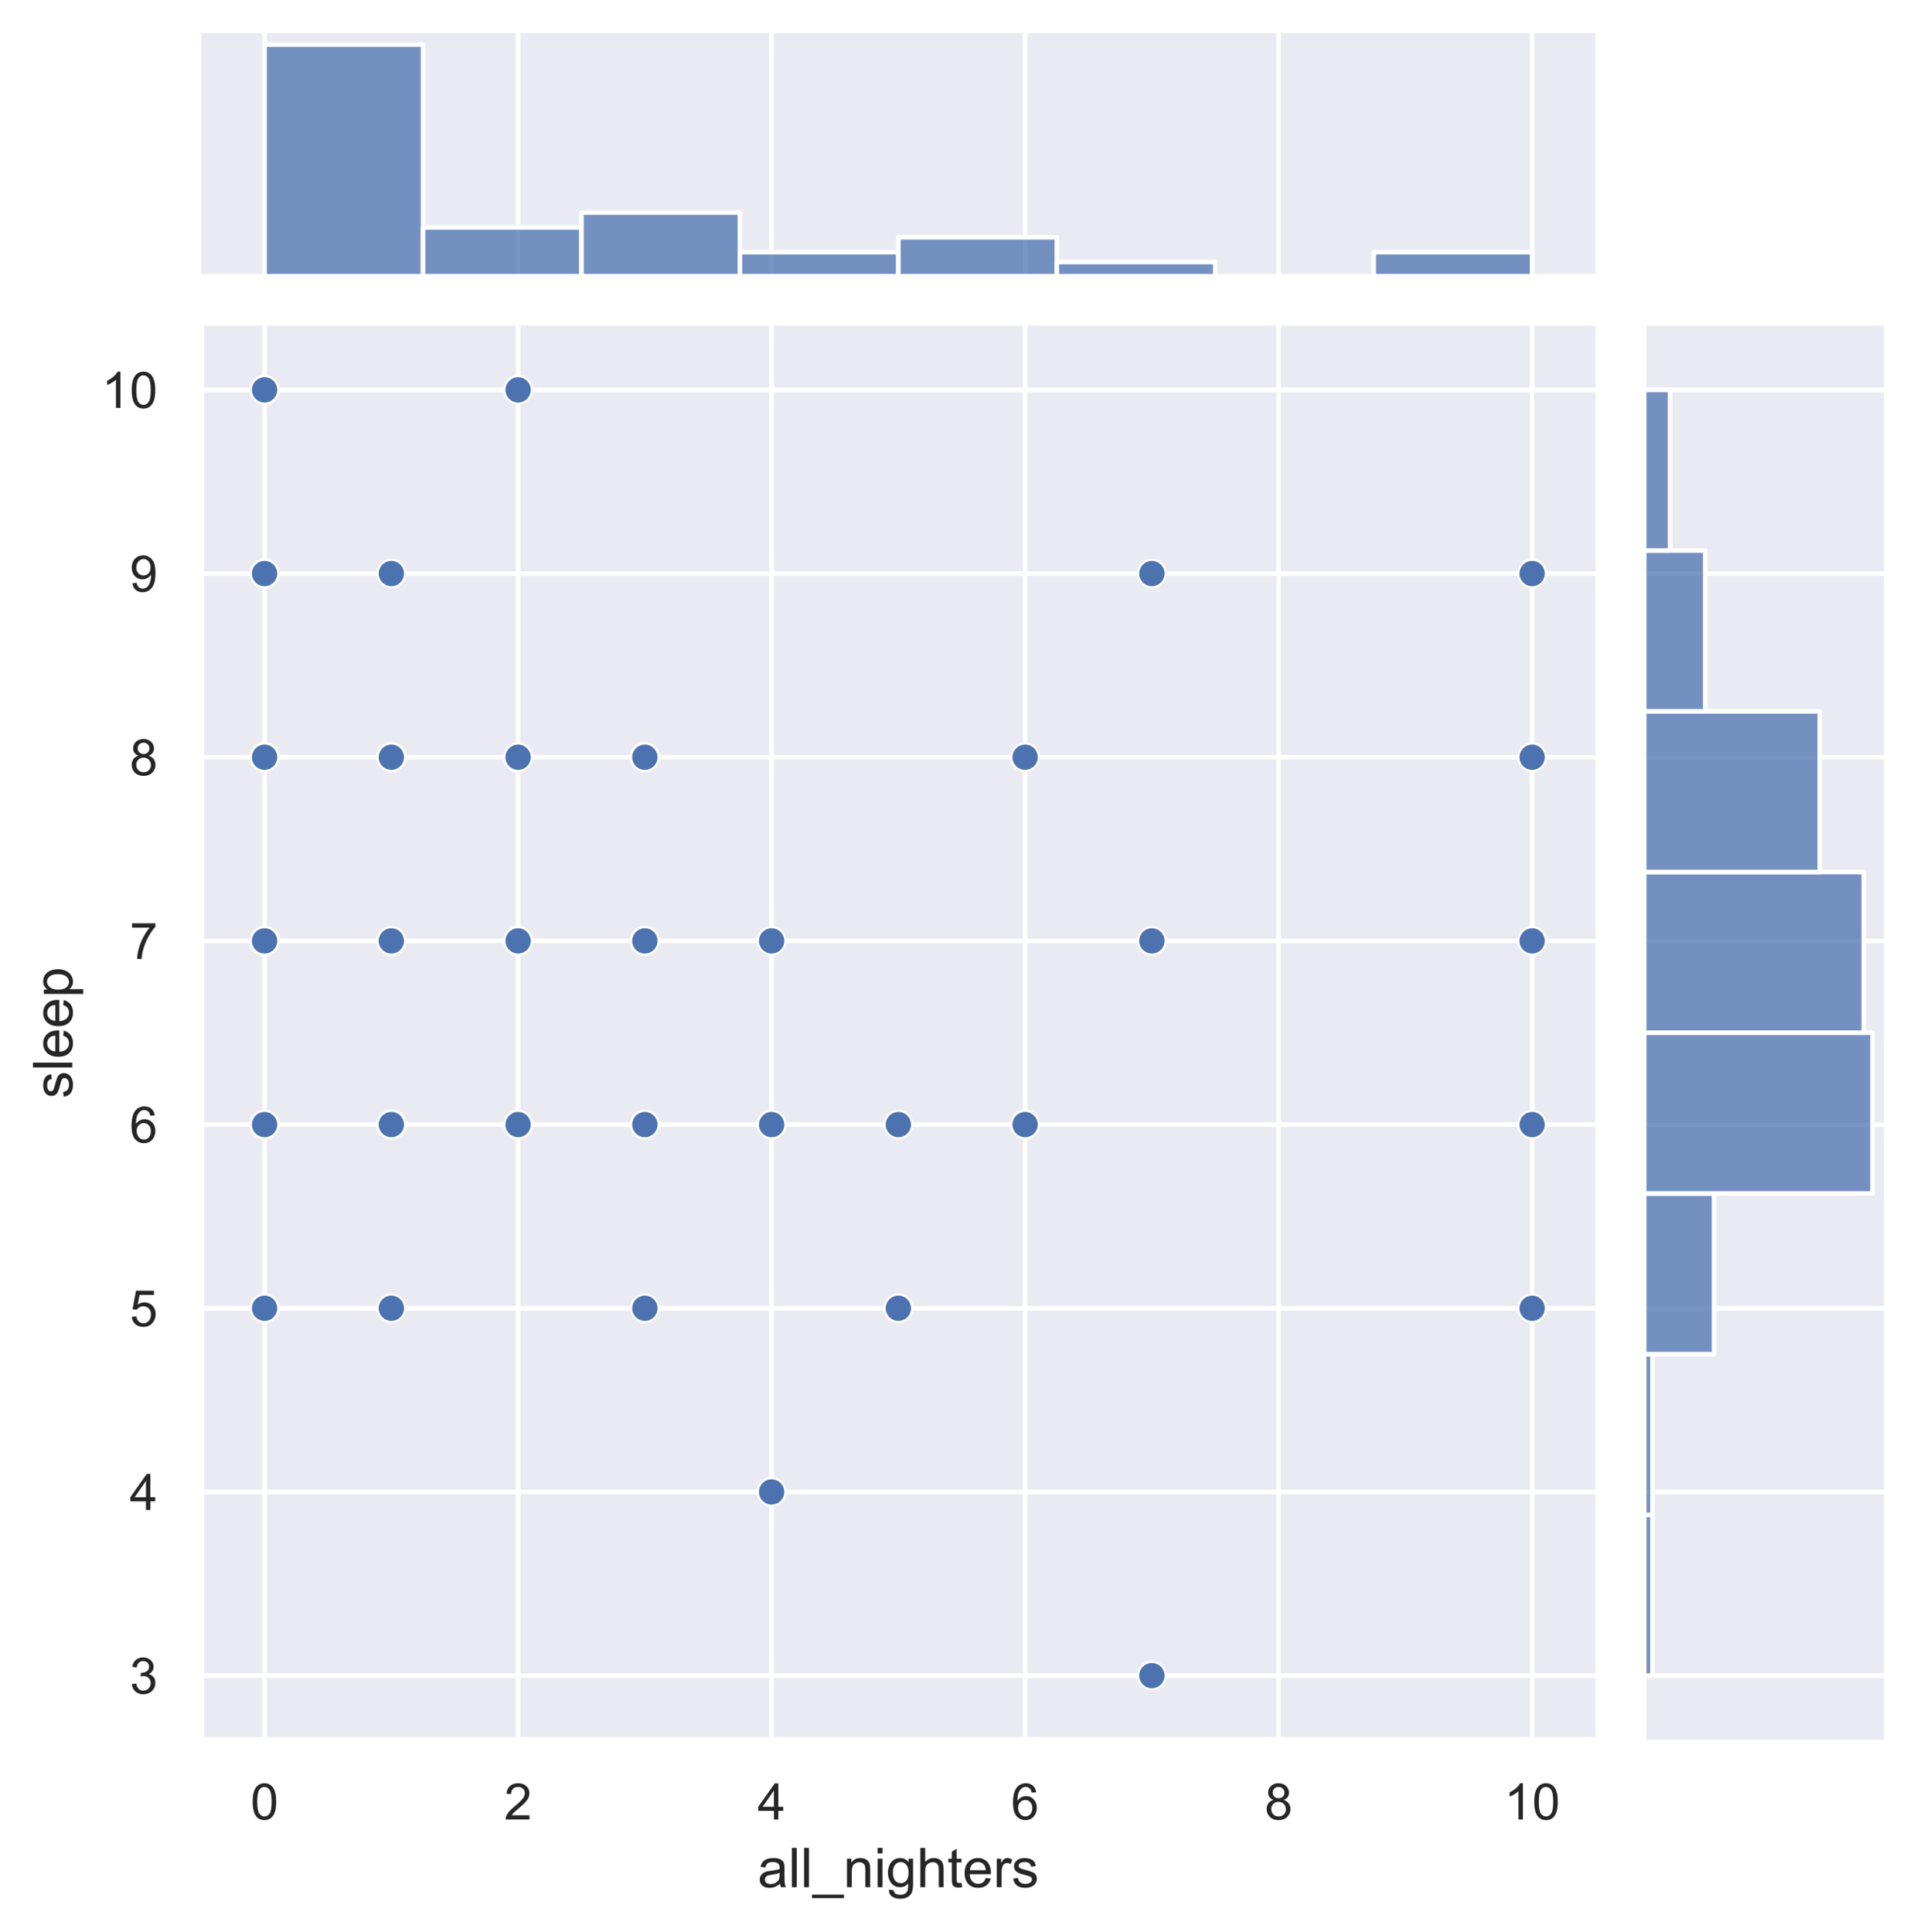 <?xml version="1.0" encoding="utf-8" standalone="no"?>
<!DOCTYPE svg PUBLIC "-//W3C//DTD SVG 1.1//EN"
  "http://www.w3.org/Graphics/SVG/1.1/DTD/svg11.dtd">
<!-- Created with matplotlib (https://matplotlib.org/) -->
<svg height="421.608pt" version="1.1" viewBox="0 0 418.313 421.608" width="418.313pt" xmlns="http://www.w3.org/2000/svg" xmlns:xlink="http://www.w3.org/1999/xlink">
 <defs>
  <style type="text/css">*{stroke-linecap:butt;stroke-linejoin:round;}</style>
 </defs>
 <g id="figure_1">
  <g id="patch_1">
   <path d="M 0 421.608 
L 418.313 421.608 
L 418.313 0 
L 0 0 
z
" style="fill:#ffffff;"/>
  </g>
  <g id="axes_1">
   <g id="patch_2">
    <path d="M 43.908 379.733 
L 348.164 379.733 
L 348.164 71.063 
L 43.908 71.063 
z
" style="fill:#eaeaf2;"/>
   </g>
   <g id="matplotlib.axis_1">
    <g id="xtick_1">
     <g id="line2d_1">
      <path clip-path="url(#pcf59b29d0c)" d="M 57.738 379.733 
L 57.738 71.063 
" style="fill:none;stroke:#ffffff;stroke-linecap:round;"/>
     </g>
     <g id="text_1">
      <!-- 0 -->
      <g style="fill:#262626;" transform="translate(54.68 397.107)scale(0.11 -0.11)">
       <defs>
        <path d="M 4.156 35.297 
Q 4.156 48 6.766 55.734 
Q 9.375 63.484 14.516 67.672 
Q 19.672 71.875 27.484 71.875 
Q 33.25 71.875 37.594 69.547 
Q 41.938 67.234 44.766 62.859 
Q 47.609 58.5 49.219 52.219 
Q 50.828 45.953 50.828 35.297 
Q 50.828 22.703 48.234 14.969 
Q 45.656 7.234 40.5 3 
Q 35.359 -1.219 27.484 -1.219 
Q 17.141 -1.219 11.234 6.203 
Q 4.156 15.141 4.156 35.297 
z
M 13.188 35.297 
Q 13.188 17.672 17.312 11.828 
Q 21.438 6 27.484 6 
Q 33.547 6 37.672 11.859 
Q 41.797 17.719 41.797 35.297 
Q 41.797 52.984 37.672 58.781 
Q 33.547 64.594 27.391 64.594 
Q 21.344 64.594 17.719 59.469 
Q 13.188 52.938 13.188 35.297 
z
" id="ArialMT-48"/>
       </defs>
       <use xlink:href="#ArialMT-48"/>
      </g>
     </g>
    </g>
    <g id="xtick_2">
     <g id="line2d_2">
      <path clip-path="url(#pcf59b29d0c)" d="M 113.057 379.733 
L 113.057 71.063 
" style="fill:none;stroke:#ffffff;stroke-linecap:round;"/>
     </g>
     <g id="text_2">
      <!-- 2 -->
      <g style="fill:#262626;" transform="translate(109.999 397.107)scale(0.11 -0.11)">
       <defs>
        <path d="M 50.344 8.453 
L 50.344 0 
L 3.031 0 
Q 2.938 3.172 4.047 6.109 
Q 5.859 10.938 9.828 15.625 
Q 13.812 20.312 21.344 26.469 
Q 33.016 36.031 37.109 41.625 
Q 41.219 47.219 41.219 52.203 
Q 41.219 57.422 37.469 61 
Q 33.734 64.594 27.734 64.594 
Q 21.391 64.594 17.578 60.781 
Q 13.766 56.984 13.719 50.25 
L 4.688 51.172 
Q 5.609 61.281 11.656 66.578 
Q 17.719 71.875 27.938 71.875 
Q 38.234 71.875 44.234 66.156 
Q 50.25 60.453 50.25 52 
Q 50.25 47.703 48.484 43.547 
Q 46.734 39.406 42.656 34.812 
Q 38.578 30.219 29.109 22.219 
Q 21.188 15.578 18.938 13.203 
Q 16.703 10.844 15.234 8.453 
z
" id="ArialMT-50"/>
       </defs>
       <use xlink:href="#ArialMT-50"/>
      </g>
     </g>
    </g>
    <g id="xtick_3">
     <g id="line2d_3">
      <path clip-path="url(#pcf59b29d0c)" d="M 168.377 379.733 
L 168.377 71.063 
" style="fill:none;stroke:#ffffff;stroke-linecap:round;"/>
     </g>
     <g id="text_3">
      <!-- 4 -->
      <g style="fill:#262626;" transform="translate(165.318 397.107)scale(0.11 -0.11)">
       <defs>
        <path d="M 32.328 0 
L 32.328 17.141 
L 1.266 17.141 
L 1.266 25.203 
L 33.938 71.578 
L 41.109 71.578 
L 41.109 25.203 
L 50.781 25.203 
L 50.781 17.141 
L 41.109 17.141 
L 41.109 0 
z
M 32.328 25.203 
L 32.328 57.469 
L 9.906 25.203 
z
" id="ArialMT-52"/>
       </defs>
       <use xlink:href="#ArialMT-52"/>
      </g>
     </g>
    </g>
    <g id="xtick_4">
     <g id="line2d_4">
      <path clip-path="url(#pcf59b29d0c)" d="M 223.696 379.733 
L 223.696 71.063 
" style="fill:none;stroke:#ffffff;stroke-linecap:round;"/>
     </g>
     <g id="text_4">
      <!-- 6 -->
      <g style="fill:#262626;" transform="translate(220.637 397.107)scale(0.11 -0.11)">
       <defs>
        <path d="M 49.75 54.047 
L 41.016 53.375 
Q 39.844 58.547 37.703 60.891 
Q 34.125 64.656 28.906 64.656 
Q 24.703 64.656 21.531 62.312 
Q 17.391 59.281 14.984 53.469 
Q 12.594 47.656 12.5 36.922 
Q 15.672 41.75 20.266 44.094 
Q 24.859 46.438 29.891 46.438 
Q 38.672 46.438 44.844 39.969 
Q 51.031 33.5 51.031 23.25 
Q 51.031 16.5 48.125 10.719 
Q 45.219 4.938 40.141 1.859 
Q 35.062 -1.219 28.609 -1.219 
Q 17.625 -1.219 10.688 6.859 
Q 3.766 14.938 3.766 33.5 
Q 3.766 54.25 11.422 63.672 
Q 18.109 71.875 29.438 71.875 
Q 37.891 71.875 43.281 67.141 
Q 48.688 62.406 49.75 54.047 
z
M 13.875 23.188 
Q 13.875 18.656 15.797 14.5 
Q 17.719 10.359 21.188 8.172 
Q 24.656 6 28.469 6 
Q 34.031 6 38.031 10.484 
Q 42.047 14.984 42.047 22.703 
Q 42.047 30.125 38.078 34.391 
Q 34.125 38.672 28.125 38.672 
Q 22.172 38.672 18.016 34.391 
Q 13.875 30.125 13.875 23.188 
z
" id="ArialMT-54"/>
       </defs>
       <use xlink:href="#ArialMT-54"/>
      </g>
     </g>
    </g>
    <g id="xtick_5">
     <g id="line2d_5">
      <path clip-path="url(#pcf59b29d0c)" d="M 279.015 379.733 
L 279.015 71.063 
" style="fill:none;stroke:#ffffff;stroke-linecap:round;"/>
     </g>
     <g id="text_5">
      <!-- 8 -->
      <g style="fill:#262626;" transform="translate(275.957 397.107)scale(0.11 -0.11)">
       <defs>
        <path d="M 17.672 38.812 
Q 12.203 40.828 9.562 44.531 
Q 6.938 48.25 6.938 53.422 
Q 6.938 61.234 12.547 66.547 
Q 18.172 71.875 27.484 71.875 
Q 36.859 71.875 42.578 66.422 
Q 48.297 60.984 48.297 53.172 
Q 48.297 48.188 45.672 44.5 
Q 43.062 40.828 37.75 38.812 
Q 44.344 36.672 47.781 31.875 
Q 51.219 27.094 51.219 20.453 
Q 51.219 11.281 44.719 5.031 
Q 38.234 -1.219 27.641 -1.219 
Q 17.047 -1.219 10.547 5.047 
Q 4.047 11.328 4.047 20.703 
Q 4.047 27.688 7.594 32.391 
Q 11.141 37.109 17.672 38.812 
z
M 15.922 53.719 
Q 15.922 48.641 19.188 45.406 
Q 22.469 42.188 27.688 42.188 
Q 32.766 42.188 36.016 45.375 
Q 39.266 48.578 39.266 53.219 
Q 39.266 58.062 35.906 61.359 
Q 32.562 64.656 27.594 64.656 
Q 22.562 64.656 19.234 61.422 
Q 15.922 58.203 15.922 53.719 
z
M 13.094 20.656 
Q 13.094 16.891 14.875 13.375 
Q 16.656 9.859 20.172 7.922 
Q 23.688 6 27.734 6 
Q 34.031 6 38.125 10.047 
Q 42.234 14.109 42.234 20.359 
Q 42.234 26.703 38.016 30.859 
Q 33.797 35.016 27.438 35.016 
Q 21.234 35.016 17.156 30.906 
Q 13.094 26.812 13.094 20.656 
z
" id="ArialMT-56"/>
       </defs>
       <use xlink:href="#ArialMT-56"/>
      </g>
     </g>
    </g>
    <g id="xtick_6">
     <g id="line2d_6">
      <path clip-path="url(#pcf59b29d0c)" d="M 334.334 379.733 
L 334.334 71.063 
" style="fill:none;stroke:#ffffff;stroke-linecap:round;"/>
     </g>
     <g id="text_6">
      <!-- 10 -->
      <g style="fill:#262626;" transform="translate(328.217 397.107)scale(0.11 -0.11)">
       <defs>
        <path d="M 37.25 0 
L 28.469 0 
L 28.469 56 
Q 25.297 52.984 20.141 49.953 
Q 14.984 46.922 10.891 45.406 
L 10.891 53.906 
Q 18.266 57.375 23.781 62.297 
Q 29.297 67.234 31.594 71.875 
L 37.25 71.875 
z
" id="ArialMT-49"/>
       </defs>
       <use xlink:href="#ArialMT-49"/>
       <use x="55.615" xlink:href="#ArialMT-48"/>
      </g>
     </g>
    </g>
    <g id="text_7">
     <!-- all_nighters -->
     <g style="fill:#262626;" transform="translate(165.353 411.882)scale(0.12 -0.12)">
      <defs>
       <path d="M 40.438 6.391 
Q 35.547 2.25 31.031 0.531 
Q 26.516 -1.172 21.344 -1.172 
Q 12.797 -1.172 8.203 3 
Q 3.609 7.172 3.609 13.672 
Q 3.609 17.484 5.344 20.625 
Q 7.078 23.781 9.891 25.688 
Q 12.703 27.594 16.219 28.562 
Q 18.797 29.25 24.031 29.891 
Q 34.672 31.156 39.703 32.906 
Q 39.75 34.719 39.75 35.203 
Q 39.75 40.578 37.25 42.781 
Q 33.891 45.75 27.25 45.75 
Q 21.047 45.75 18.094 43.578 
Q 15.141 41.406 13.719 35.891 
L 5.125 37.062 
Q 6.297 42.578 8.984 45.969 
Q 11.672 49.359 16.75 51.188 
Q 21.828 53.031 28.516 53.031 
Q 35.156 53.031 39.297 51.469 
Q 43.453 49.906 45.406 47.531 
Q 47.359 45.172 48.141 41.547 
Q 48.578 39.312 48.578 33.453 
L 48.578 21.734 
Q 48.578 9.469 49.141 6.219 
Q 49.703 2.984 51.375 0 
L 42.188 0 
Q 40.828 2.734 40.438 6.391 
z
M 39.703 26.031 
Q 34.906 24.078 25.344 22.703 
Q 19.922 21.922 17.672 20.938 
Q 15.438 19.969 14.203 18.094 
Q 12.984 16.219 12.984 13.922 
Q 12.984 10.406 15.641 8.062 
Q 18.312 5.719 23.438 5.719 
Q 28.516 5.719 32.469 7.938 
Q 36.422 10.156 38.281 14.016 
Q 39.703 17 39.703 22.797 
z
" id="ArialMT-97"/>
       <path d="M 6.391 0 
L 6.391 71.578 
L 15.188 71.578 
L 15.188 0 
z
" id="ArialMT-108"/>
       <path d="M -1.516 -19.875 
L -1.516 -13.531 
L 56.734 -13.531 
L 56.734 -19.875 
z
" id="ArialMT-95"/>
       <path d="M 6.594 0 
L 6.594 51.859 
L 14.5 51.859 
L 14.5 44.484 
Q 20.219 53.031 31 53.031 
Q 35.688 53.031 39.625 51.344 
Q 43.562 49.656 45.516 46.922 
Q 47.469 44.188 48.25 40.438 
Q 48.734 37.984 48.734 31.891 
L 48.734 0 
L 39.938 0 
L 39.938 31.547 
Q 39.938 36.922 38.906 39.578 
Q 37.891 42.234 35.281 43.812 
Q 32.672 45.406 29.156 45.406 
Q 23.531 45.406 19.453 41.844 
Q 15.375 38.281 15.375 28.328 
L 15.375 0 
z
" id="ArialMT-110"/>
       <path d="M 6.641 61.469 
L 6.641 71.578 
L 15.438 71.578 
L 15.438 61.469 
z
M 6.641 0 
L 6.641 51.859 
L 15.438 51.859 
L 15.438 0 
z
" id="ArialMT-105"/>
       <path d="M 4.984 -4.297 
L 13.531 -5.562 
Q 14.062 -9.516 16.5 -11.328 
Q 19.781 -13.766 25.438 -13.766 
Q 31.547 -13.766 34.859 -11.328 
Q 38.188 -8.891 39.359 -4.5 
Q 40.047 -1.812 39.984 6.781 
Q 34.234 0 25.641 0 
Q 14.938 0 9.078 7.719 
Q 3.219 15.438 3.219 26.219 
Q 3.219 33.641 5.906 39.906 
Q 8.594 46.188 13.688 49.609 
Q 18.797 53.031 25.688 53.031 
Q 34.859 53.031 40.828 45.609 
L 40.828 51.859 
L 48.922 51.859 
L 48.922 7.031 
Q 48.922 -5.078 46.453 -10.125 
Q 44 -15.188 38.641 -18.109 
Q 33.297 -21.047 25.484 -21.047 
Q 16.219 -21.047 10.5 -16.875 
Q 4.781 -12.703 4.984 -4.297 
z
M 12.25 26.859 
Q 12.25 16.656 16.297 11.969 
Q 20.359 7.281 26.469 7.281 
Q 32.516 7.281 36.609 11.938 
Q 40.719 16.609 40.719 26.562 
Q 40.719 36.078 36.5 40.906 
Q 32.281 45.75 26.312 45.75 
Q 20.453 45.75 16.344 40.984 
Q 12.25 36.234 12.25 26.859 
z
" id="ArialMT-103"/>
       <path d="M 6.594 0 
L 6.594 71.578 
L 15.375 71.578 
L 15.375 45.906 
Q 21.531 53.031 30.906 53.031 
Q 36.672 53.031 40.922 50.75 
Q 45.172 48.484 47 44.484 
Q 48.828 40.484 48.828 32.859 
L 48.828 0 
L 40.047 0 
L 40.047 32.859 
Q 40.047 39.453 37.188 42.453 
Q 34.328 45.453 29.109 45.453 
Q 25.203 45.453 21.75 43.422 
Q 18.312 41.406 16.844 37.938 
Q 15.375 34.469 15.375 28.375 
L 15.375 0 
z
" id="ArialMT-104"/>
       <path d="M 25.781 7.859 
L 27.047 0.094 
Q 23.344 -0.688 20.406 -0.688 
Q 15.625 -0.688 12.984 0.828 
Q 10.359 2.344 9.281 4.812 
Q 8.203 7.281 8.203 15.188 
L 8.203 45.016 
L 1.766 45.016 
L 1.766 51.859 
L 8.203 51.859 
L 8.203 64.703 
L 16.938 69.969 
L 16.938 51.859 
L 25.781 51.859 
L 25.781 45.016 
L 16.938 45.016 
L 16.938 14.703 
Q 16.938 10.938 17.406 9.859 
Q 17.875 8.797 18.922 8.156 
Q 19.969 7.516 21.922 7.516 
Q 23.391 7.516 25.781 7.859 
z
" id="ArialMT-116"/>
       <path d="M 42.094 16.703 
L 51.172 15.578 
Q 49.031 7.625 43.219 3.219 
Q 37.406 -1.172 28.375 -1.172 
Q 17 -1.172 10.328 5.828 
Q 3.656 12.844 3.656 25.484 
Q 3.656 38.578 10.391 45.797 
Q 17.141 53.031 27.875 53.031 
Q 38.281 53.031 44.875 45.953 
Q 51.469 38.875 51.469 26.031 
Q 51.469 25.25 51.422 23.688 
L 12.75 23.688 
Q 13.234 15.141 17.578 10.594 
Q 21.922 6.062 28.422 6.062 
Q 33.25 6.062 36.672 8.594 
Q 40.094 11.141 42.094 16.703 
z
M 13.234 30.906 
L 42.188 30.906 
Q 41.609 37.453 38.875 40.719 
Q 34.672 45.797 27.984 45.797 
Q 21.922 45.797 17.797 41.75 
Q 13.672 37.703 13.234 30.906 
z
" id="ArialMT-101"/>
       <path d="M 6.5 0 
L 6.5 51.859 
L 14.406 51.859 
L 14.406 44 
Q 17.438 49.516 20 51.266 
Q 22.562 53.031 25.641 53.031 
Q 30.078 53.031 34.672 50.203 
L 31.641 42.047 
Q 28.422 43.953 25.203 43.953 
Q 22.312 43.953 20.016 42.219 
Q 17.719 40.484 16.75 37.406 
Q 15.281 32.719 15.281 27.156 
L 15.281 0 
z
" id="ArialMT-114"/>
       <path d="M 3.078 15.484 
L 11.766 16.844 
Q 12.5 11.625 15.844 8.844 
Q 19.188 6.062 25.203 6.062 
Q 31.25 6.062 34.172 8.516 
Q 37.109 10.984 37.109 14.312 
Q 37.109 17.281 34.516 19 
Q 32.719 20.172 25.531 21.969 
Q 15.875 24.422 12.141 26.203 
Q 8.406 27.984 6.469 31.125 
Q 4.547 34.281 4.547 38.094 
Q 4.547 41.547 6.125 44.5 
Q 7.719 47.469 10.453 49.422 
Q 12.5 50.922 16.031 51.969 
Q 19.578 53.031 23.641 53.031 
Q 29.734 53.031 34.344 51.266 
Q 38.969 49.516 41.156 46.5 
Q 43.359 43.5 44.188 38.484 
L 35.594 37.312 
Q 35.016 41.312 32.203 43.547 
Q 29.391 45.797 24.266 45.797 
Q 18.219 45.797 15.625 43.797 
Q 13.031 41.797 13.031 39.109 
Q 13.031 37.406 14.109 36.031 
Q 15.188 34.625 17.484 33.688 
Q 18.797 33.203 25.25 31.453 
Q 34.578 28.953 38.25 27.359 
Q 41.938 25.781 44.031 22.75 
Q 46.141 19.734 46.141 15.234 
Q 46.141 10.844 43.578 6.953 
Q 41.016 3.078 36.172 0.953 
Q 31.344 -1.172 25.25 -1.172 
Q 15.141 -1.172 9.844 3.031 
Q 4.547 7.234 3.078 15.484 
z
" id="ArialMT-115"/>
      </defs>
      <use xlink:href="#ArialMT-97"/>
      <use x="55.615" xlink:href="#ArialMT-108"/>
      <use x="77.832" xlink:href="#ArialMT-108"/>
      <use x="100.049" xlink:href="#ArialMT-95"/>
      <use x="155.664" xlink:href="#ArialMT-110"/>
      <use x="211.279" xlink:href="#ArialMT-105"/>
      <use x="233.496" xlink:href="#ArialMT-103"/>
      <use x="289.111" xlink:href="#ArialMT-104"/>
      <use x="344.727" xlink:href="#ArialMT-116"/>
      <use x="372.51" xlink:href="#ArialMT-101"/>
      <use x="428.125" xlink:href="#ArialMT-114"/>
      <use x="461.426" xlink:href="#ArialMT-115"/>
     </g>
    </g>
   </g>
   <g id="matplotlib.axis_2">
    <g id="ytick_1">
     <g id="line2d_7">
      <path clip-path="url(#pcf59b29d0c)" d="M 43.908 365.703 
L 348.164 365.703 
" style="fill:none;stroke:#ffffff;stroke-linecap:round;"/>
     </g>
     <g id="text_8">
      <!-- 3 -->
      <g style="fill:#262626;" transform="translate(28.291 369.639)scale(0.11 -0.11)">
       <defs>
        <path d="M 4.203 18.891 
L 12.984 20.062 
Q 14.5 12.594 18.141 9.297 
Q 21.781 6 27 6 
Q 33.203 6 37.469 10.297 
Q 41.75 14.594 41.75 20.953 
Q 41.75 27 37.797 30.922 
Q 33.844 34.859 27.734 34.859 
Q 25.25 34.859 21.531 33.891 
L 22.516 41.609 
Q 23.391 41.5 23.922 41.5 
Q 29.547 41.5 34.031 44.422 
Q 38.531 47.359 38.531 53.469 
Q 38.531 58.297 35.25 61.469 
Q 31.984 64.656 26.812 64.656 
Q 21.688 64.656 18.266 61.422 
Q 14.844 58.203 13.875 51.766 
L 5.078 53.328 
Q 6.688 62.156 12.391 67.016 
Q 18.109 71.875 26.609 71.875 
Q 32.469 71.875 37.391 69.359 
Q 42.328 66.844 44.938 62.5 
Q 47.562 58.156 47.562 53.266 
Q 47.562 48.641 45.062 44.828 
Q 42.578 41.016 37.703 38.766 
Q 44.047 37.312 47.562 32.688 
Q 51.078 28.078 51.078 21.141 
Q 51.078 11.766 44.234 5.25 
Q 37.406 -1.266 26.953 -1.266 
Q 17.531 -1.266 11.297 4.344 
Q 5.078 9.969 4.203 18.891 
z
" id="ArialMT-51"/>
       </defs>
       <use xlink:href="#ArialMT-51"/>
      </g>
     </g>
    </g>
    <g id="ytick_2">
     <g id="line2d_8">
      <path clip-path="url(#pcf59b29d0c)" d="M 43.908 325.616 
L 348.164 325.616 
" style="fill:none;stroke:#ffffff;stroke-linecap:round;"/>
     </g>
     <g id="text_9">
      <!-- 4 -->
      <g style="fill:#262626;" transform="translate(28.291 329.552)scale(0.11 -0.11)">
       <use xlink:href="#ArialMT-52"/>
      </g>
     </g>
    </g>
    <g id="ytick_3">
     <g id="line2d_9">
      <path clip-path="url(#pcf59b29d0c)" d="M 43.908 285.529 
L 348.164 285.529 
" style="fill:none;stroke:#ffffff;stroke-linecap:round;"/>
     </g>
     <g id="text_10">
      <!-- 5 -->
      <g style="fill:#262626;" transform="translate(28.291 289.465)scale(0.11 -0.11)">
       <defs>
        <path d="M 4.156 18.75 
L 13.375 19.531 
Q 14.406 12.797 18.141 9.391 
Q 21.875 6 27.156 6 
Q 33.5 6 37.891 10.781 
Q 42.281 15.578 42.281 23.484 
Q 42.281 31 38.062 35.344 
Q 33.844 39.703 27 39.703 
Q 22.75 39.703 19.328 37.766 
Q 15.922 35.844 13.969 32.766 
L 5.719 33.844 
L 12.641 70.609 
L 48.25 70.609 
L 48.25 62.203 
L 19.672 62.203 
L 15.828 42.969 
Q 22.266 47.469 29.344 47.469 
Q 38.719 47.469 45.156 40.969 
Q 51.609 34.469 51.609 24.266 
Q 51.609 14.547 45.953 7.469 
Q 39.062 -1.219 27.156 -1.219 
Q 17.391 -1.219 11.203 4.25 
Q 5.031 9.719 4.156 18.75 
z
" id="ArialMT-53"/>
       </defs>
       <use xlink:href="#ArialMT-53"/>
      </g>
     </g>
    </g>
    <g id="ytick_4">
     <g id="line2d_10">
      <path clip-path="url(#pcf59b29d0c)" d="M 43.908 245.441 
L 348.164 245.441 
" style="fill:none;stroke:#ffffff;stroke-linecap:round;"/>
     </g>
     <g id="text_11">
      <!-- 6 -->
      <g style="fill:#262626;" transform="translate(28.291 249.378)scale(0.11 -0.11)">
       <use xlink:href="#ArialMT-54"/>
      </g>
     </g>
    </g>
    <g id="ytick_5">
     <g id="line2d_11">
      <path clip-path="url(#pcf59b29d0c)" d="M 43.908 205.354 
L 348.164 205.354 
" style="fill:none;stroke:#ffffff;stroke-linecap:round;"/>
     </g>
     <g id="text_12">
      <!-- 7 -->
      <g style="fill:#262626;" transform="translate(28.291 209.291)scale(0.11 -0.11)">
       <defs>
        <path d="M 4.734 62.203 
L 4.734 70.656 
L 51.078 70.656 
L 51.078 63.812 
Q 44.234 56.547 37.516 44.484 
Q 30.812 32.422 27.156 19.672 
Q 24.516 10.688 23.781 0 
L 14.75 0 
Q 14.891 8.453 18.062 20.406 
Q 21.234 32.375 27.172 43.484 
Q 33.109 54.594 39.797 62.203 
z
" id="ArialMT-55"/>
       </defs>
       <use xlink:href="#ArialMT-55"/>
      </g>
     </g>
    </g>
    <g id="ytick_6">
     <g id="line2d_12">
      <path clip-path="url(#pcf59b29d0c)" d="M 43.908 165.267 
L 348.164 165.267 
" style="fill:none;stroke:#ffffff;stroke-linecap:round;"/>
     </g>
     <g id="text_13">
      <!-- 8 -->
      <g style="fill:#262626;" transform="translate(28.291 169.204)scale(0.11 -0.11)">
       <use xlink:href="#ArialMT-56"/>
      </g>
     </g>
    </g>
    <g id="ytick_7">
     <g id="line2d_13">
      <path clip-path="url(#pcf59b29d0c)" d="M 43.908 125.18 
L 348.164 125.18 
" style="fill:none;stroke:#ffffff;stroke-linecap:round;"/>
     </g>
     <g id="text_14">
      <!-- 9 -->
      <g style="fill:#262626;" transform="translate(28.291 129.117)scale(0.11 -0.11)">
       <defs>
        <path d="M 5.469 16.547 
L 13.922 17.328 
Q 14.984 11.375 18.016 8.688 
Q 21.047 6 25.781 6 
Q 29.828 6 32.875 7.859 
Q 35.938 9.719 37.891 12.812 
Q 39.844 15.922 41.156 21.188 
Q 42.484 26.469 42.484 31.938 
Q 42.484 32.516 42.438 33.688 
Q 39.797 29.5 35.234 26.875 
Q 30.672 24.266 25.344 24.266 
Q 16.453 24.266 10.297 30.703 
Q 4.156 37.156 4.156 47.703 
Q 4.156 58.594 10.578 65.234 
Q 17 71.875 26.656 71.875 
Q 33.641 71.875 39.422 68.109 
Q 45.219 64.359 48.219 57.391 
Q 51.219 50.438 51.219 37.25 
Q 51.219 23.531 48.234 15.406 
Q 45.266 7.281 39.375 3.031 
Q 33.5 -1.219 25.594 -1.219 
Q 17.188 -1.219 11.859 3.438 
Q 6.547 8.109 5.469 16.547 
z
M 41.453 48.141 
Q 41.453 55.719 37.422 60.156 
Q 33.406 64.594 27.734 64.594 
Q 21.875 64.594 17.531 59.812 
Q 13.188 55.031 13.188 47.406 
Q 13.188 40.578 17.312 36.297 
Q 21.438 32.031 27.484 32.031 
Q 33.594 32.031 37.516 36.297 
Q 41.453 40.578 41.453 48.141 
z
" id="ArialMT-57"/>
       </defs>
       <use xlink:href="#ArialMT-57"/>
      </g>
     </g>
    </g>
    <g id="ytick_8">
     <g id="line2d_14">
      <path clip-path="url(#pcf59b29d0c)" d="M 43.908 85.093 
L 348.164 85.093 
" style="fill:none;stroke:#ffffff;stroke-linecap:round;"/>
     </g>
     <g id="text_15">
      <!-- 10 -->
      <g style="fill:#262626;" transform="translate(22.174 89.03)scale(0.11 -0.11)">
       <use xlink:href="#ArialMT-49"/>
       <use x="55.615" xlink:href="#ArialMT-48"/>
      </g>
     </g>
    </g>
    <g id="text_16">
     <!-- sleep -->
     <g style="fill:#262626;" transform="translate(15.789 239.741)rotate(-90)scale(0.12 -0.12)">
      <defs>
       <path d="M 6.594 -19.875 
L 6.594 51.859 
L 14.594 51.859 
L 14.594 45.125 
Q 17.438 49.078 21 51.047 
Q 24.562 53.031 29.641 53.031 
Q 36.281 53.031 41.359 49.609 
Q 46.438 46.188 49.016 39.953 
Q 51.609 33.734 51.609 26.312 
Q 51.609 18.359 48.75 11.984 
Q 45.906 5.609 40.453 2.219 
Q 35.016 -1.172 29 -1.172 
Q 24.609 -1.172 21.109 0.688 
Q 17.625 2.547 15.375 5.375 
L 15.375 -19.875 
z
M 14.547 25.641 
Q 14.547 15.625 18.594 10.844 
Q 22.656 6.062 28.422 6.062 
Q 34.281 6.062 38.453 11.016 
Q 42.625 15.969 42.625 26.375 
Q 42.625 36.281 38.547 41.203 
Q 34.469 46.141 28.812 46.141 
Q 23.188 46.141 18.859 40.891 
Q 14.547 35.641 14.547 25.641 
z
" id="ArialMT-112"/>
      </defs>
      <use xlink:href="#ArialMT-115"/>
      <use x="50" xlink:href="#ArialMT-108"/>
      <use x="72.217" xlink:href="#ArialMT-101"/>
      <use x="127.832" xlink:href="#ArialMT-101"/>
      <use x="183.447" xlink:href="#ArialMT-112"/>
     </g>
    </g>
   </g>
   <g id="PathCollection_1">
    <defs>
     <path d="M 0 3 
C 0.796 3 1.559 2.684 2.121 2.121 
C 2.684 1.559 3 0.796 3 0 
C 3 -0.796 2.684 -1.559 2.121 -2.121 
C 1.559 -2.684 0.796 -3 0 -3 
C -0.796 -3 -1.559 -2.684 -2.121 -2.121 
C -2.684 -1.559 -3 -0.796 -3 0 
C -3 0.796 -2.684 1.559 -2.121 2.121 
C -1.559 2.684 -0.796 3 0 3 
z
" id="m5ecb812037" style="stroke:#ffffff;stroke-width:0.48;"/>
    </defs>
    <g clip-path="url(#pcf59b29d0c)">
     <use style="fill:#4c72b0;stroke:#ffffff;stroke-width:0.48;" x="113.057" xlink:href="#m5ecb812037" y="205.354"/>
     <use style="fill:#4c72b0;stroke:#ffffff;stroke-width:0.48;" x="140.717" xlink:href="#m5ecb812037" y="165.267"/>
     <use style="fill:#4c72b0;stroke:#ffffff;stroke-width:0.48;" x="113.057" xlink:href="#m5ecb812037" y="165.267"/>
     <use style="fill:#4c72b0;stroke:#ffffff;stroke-width:0.48;" x="57.738" xlink:href="#m5ecb812037" y="245.441"/>
     <use style="fill:#4c72b0;stroke:#ffffff;stroke-width:0.48;" x="57.738" xlink:href="#m5ecb812037" y="205.354"/>
     <use style="fill:#4c72b0;stroke:#ffffff;stroke-width:0.48;" x="140.717" xlink:href="#m5ecb812037" y="245.441"/>
     <use style="fill:#4c72b0;stroke:#ffffff;stroke-width:0.48;" x="85.398" xlink:href="#m5ecb812037" y="125.18"/>
     <use style="fill:#4c72b0;stroke:#ffffff;stroke-width:0.48;" x="57.738" xlink:href="#m5ecb812037" y="165.267"/>
     <use style="fill:#4c72b0;stroke:#ffffff;stroke-width:0.48;" x="57.738" xlink:href="#m5ecb812037" y="245.441"/>
     <use style="fill:#4c72b0;stroke:#ffffff;stroke-width:0.48;" x="140.717" xlink:href="#m5ecb812037" y="245.441"/>
     <use style="fill:#4c72b0;stroke:#ffffff;stroke-width:0.48;" x="168.377" xlink:href="#m5ecb812037" y="245.441"/>
     <use style="fill:#4c72b0;stroke:#ffffff;stroke-width:0.48;" x="334.334" xlink:href="#m5ecb812037" y="205.354"/>
     <use style="fill:#4c72b0;stroke:#ffffff;stroke-width:0.48;" x="334.334" xlink:href="#m5ecb812037" y="245.441"/>
     <use style="fill:#4c72b0;stroke:#ffffff;stroke-width:0.48;" x="57.738" xlink:href="#m5ecb812037" y="285.529"/>
     <use style="fill:#4c72b0;stroke:#ffffff;stroke-width:0.48;" x="196.036" xlink:href="#m5ecb812037" y="285.529"/>
     <use style="fill:#4c72b0;stroke:#ffffff;stroke-width:0.48;" x="140.717" xlink:href="#m5ecb812037" y="165.267"/>
     <use style="fill:#4c72b0;stroke:#ffffff;stroke-width:0.48;" x="196.036" xlink:href="#m5ecb812037" y="285.529"/>
     <use style="fill:#4c72b0;stroke:#ffffff;stroke-width:0.48;" x="85.398" xlink:href="#m5ecb812037" y="245.441"/>
     <use style="fill:#4c72b0;stroke:#ffffff;stroke-width:0.48;" x="251.355" xlink:href="#m5ecb812037" y="205.354"/>
     <use style="fill:#4c72b0;stroke:#ffffff;stroke-width:0.48;" x="140.717" xlink:href="#m5ecb812037" y="205.354"/>
     <use style="fill:#4c72b0;stroke:#ffffff;stroke-width:0.48;" x="334.334" xlink:href="#m5ecb812037" y="165.267"/>
     <use style="fill:#4c72b0;stroke:#ffffff;stroke-width:0.48;" x="85.398" xlink:href="#m5ecb812037" y="205.354"/>
     <use style="fill:#4c72b0;stroke:#ffffff;stroke-width:0.48;" x="168.377" xlink:href="#m5ecb812037" y="245.441"/>
     <use style="fill:#4c72b0;stroke:#ffffff;stroke-width:0.48;" x="85.398" xlink:href="#m5ecb812037" y="245.441"/>
     <use style="fill:#4c72b0;stroke:#ffffff;stroke-width:0.48;" x="196.036" xlink:href="#m5ecb812037" y="285.529"/>
     <use style="fill:#4c72b0;stroke:#ffffff;stroke-width:0.48;" x="85.398" xlink:href="#m5ecb812037" y="165.267"/>
     <use style="fill:#4c72b0;stroke:#ffffff;stroke-width:0.48;" x="85.398" xlink:href="#m5ecb812037" y="285.529"/>
     <use style="fill:#4c72b0;stroke:#ffffff;stroke-width:0.48;" x="85.398" xlink:href="#m5ecb812037" y="245.441"/>
     <use style="fill:#4c72b0;stroke:#ffffff;stroke-width:0.48;" x="334.334" xlink:href="#m5ecb812037" y="285.529"/>
     <use style="fill:#4c72b0;stroke:#ffffff;stroke-width:0.48;" x="223.696" xlink:href="#m5ecb812037" y="165.267"/>
     <use style="fill:#4c72b0;stroke:#ffffff;stroke-width:0.48;" x="57.738" xlink:href="#m5ecb812037" y="165.267"/>
     <use style="fill:#4c72b0;stroke:#ffffff;stroke-width:0.48;" x="57.738" xlink:href="#m5ecb812037" y="125.18"/>
     <use style="fill:#4c72b0;stroke:#ffffff;stroke-width:0.48;" x="57.738" xlink:href="#m5ecb812037" y="205.354"/>
     <use style="fill:#4c72b0;stroke:#ffffff;stroke-width:0.48;" x="57.738" xlink:href="#m5ecb812037" y="285.529"/>
     <use style="fill:#4c72b0;stroke:#ffffff;stroke-width:0.48;" x="57.738" xlink:href="#m5ecb812037" y="165.267"/>
     <use style="fill:#4c72b0;stroke:#ffffff;stroke-width:0.48;" x="57.738" xlink:href="#m5ecb812037" y="205.354"/>
     <use style="fill:#4c72b0;stroke:#ffffff;stroke-width:0.48;" x="57.738" xlink:href="#m5ecb812037" y="205.354"/>
     <use style="fill:#4c72b0;stroke:#ffffff;stroke-width:0.48;" x="334.334" xlink:href="#m5ecb812037" y="125.18"/>
     <use style="fill:#4c72b0;stroke:#ffffff;stroke-width:0.48;" x="251.355" xlink:href="#m5ecb812037" y="365.703"/>
     <use style="fill:#4c72b0;stroke:#ffffff;stroke-width:0.48;" x="57.738" xlink:href="#m5ecb812037" y="205.354"/>
     <use style="fill:#4c72b0;stroke:#ffffff;stroke-width:0.48;" x="113.057" xlink:href="#m5ecb812037" y="205.354"/>
     <use style="fill:#4c72b0;stroke:#ffffff;stroke-width:0.48;" x="140.717" xlink:href="#m5ecb812037" y="245.441"/>
     <use style="fill:#4c72b0;stroke:#ffffff;stroke-width:0.48;" x="57.738" xlink:href="#m5ecb812037" y="205.354"/>
     <use style="fill:#4c72b0;stroke:#ffffff;stroke-width:0.48;" x="85.398" xlink:href="#m5ecb812037" y="245.441"/>
     <use style="fill:#4c72b0;stroke:#ffffff;stroke-width:0.48;" x="57.738" xlink:href="#m5ecb812037" y="205.354"/>
     <use style="fill:#4c72b0;stroke:#ffffff;stroke-width:0.48;" x="85.398" xlink:href="#m5ecb812037" y="165.267"/>
     <use style="fill:#4c72b0;stroke:#ffffff;stroke-width:0.48;" x="140.717" xlink:href="#m5ecb812037" y="205.354"/>
     <use style="fill:#4c72b0;stroke:#ffffff;stroke-width:0.48;" x="57.738" xlink:href="#m5ecb812037" y="165.267"/>
     <use style="fill:#4c72b0;stroke:#ffffff;stroke-width:0.48;" x="168.377" xlink:href="#m5ecb812037" y="325.616"/>
     <use style="fill:#4c72b0;stroke:#ffffff;stroke-width:0.48;" x="57.738" xlink:href="#m5ecb812037" y="165.267"/>
     <use style="fill:#4c72b0;stroke:#ffffff;stroke-width:0.48;" x="140.717" xlink:href="#m5ecb812037" y="205.354"/>
     <use style="fill:#4c72b0;stroke:#ffffff;stroke-width:0.48;" x="57.738" xlink:href="#m5ecb812037" y="165.267"/>
     <use style="fill:#4c72b0;stroke:#ffffff;stroke-width:0.48;" x="140.717" xlink:href="#m5ecb812037" y="285.529"/>
     <use style="fill:#4c72b0;stroke:#ffffff;stroke-width:0.48;" x="57.738" xlink:href="#m5ecb812037" y="205.354"/>
     <use style="fill:#4c72b0;stroke:#ffffff;stroke-width:0.48;" x="113.057" xlink:href="#m5ecb812037" y="245.441"/>
     <use style="fill:#4c72b0;stroke:#ffffff;stroke-width:0.48;" x="57.738" xlink:href="#m5ecb812037" y="245.441"/>
     <use style="fill:#4c72b0;stroke:#ffffff;stroke-width:0.48;" x="57.738" xlink:href="#m5ecb812037" y="205.354"/>
     <use style="fill:#4c72b0;stroke:#ffffff;stroke-width:0.48;" x="113.057" xlink:href="#m5ecb812037" y="245.441"/>
     <use style="fill:#4c72b0;stroke:#ffffff;stroke-width:0.48;" x="57.738" xlink:href="#m5ecb812037" y="85.093"/>
     <use style="fill:#4c72b0;stroke:#ffffff;stroke-width:0.48;" x="140.717" xlink:href="#m5ecb812037" y="205.354"/>
     <use style="fill:#4c72b0;stroke:#ffffff;stroke-width:0.48;" x="113.057" xlink:href="#m5ecb812037" y="85.093"/>
     <use style="fill:#4c72b0;stroke:#ffffff;stroke-width:0.48;" x="113.057" xlink:href="#m5ecb812037" y="245.441"/>
     <use style="fill:#4c72b0;stroke:#ffffff;stroke-width:0.48;" x="57.738" xlink:href="#m5ecb812037" y="125.18"/>
     <use style="fill:#4c72b0;stroke:#ffffff;stroke-width:0.48;" x="85.398" xlink:href="#m5ecb812037" y="245.441"/>
     <use style="fill:#4c72b0;stroke:#ffffff;stroke-width:0.48;" x="85.398" xlink:href="#m5ecb812037" y="205.354"/>
     <use style="fill:#4c72b0;stroke:#ffffff;stroke-width:0.48;" x="251.355" xlink:href="#m5ecb812037" y="125.18"/>
     <use style="fill:#4c72b0;stroke:#ffffff;stroke-width:0.48;" x="57.738" xlink:href="#m5ecb812037" y="205.354"/>
     <use style="fill:#4c72b0;stroke:#ffffff;stroke-width:0.48;" x="57.738" xlink:href="#m5ecb812037" y="205.354"/>
     <use style="fill:#4c72b0;stroke:#ffffff;stroke-width:0.48;" x="168.377" xlink:href="#m5ecb812037" y="245.441"/>
     <use style="fill:#4c72b0;stroke:#ffffff;stroke-width:0.48;" x="113.057" xlink:href="#m5ecb812037" y="165.267"/>
     <use style="fill:#4c72b0;stroke:#ffffff;stroke-width:0.48;" x="113.057" xlink:href="#m5ecb812037" y="245.441"/>
     <use style="fill:#4c72b0;stroke:#ffffff;stroke-width:0.48;" x="85.398" xlink:href="#m5ecb812037" y="165.267"/>
     <use style="fill:#4c72b0;stroke:#ffffff;stroke-width:0.48;" x="168.377" xlink:href="#m5ecb812037" y="205.354"/>
     <use style="fill:#4c72b0;stroke:#ffffff;stroke-width:0.48;" x="140.717" xlink:href="#m5ecb812037" y="165.267"/>
     <use style="fill:#4c72b0;stroke:#ffffff;stroke-width:0.48;" x="57.738" xlink:href="#m5ecb812037" y="165.267"/>
     <use style="fill:#4c72b0;stroke:#ffffff;stroke-width:0.48;" x="57.738" xlink:href="#m5ecb812037" y="125.18"/>
     <use style="fill:#4c72b0;stroke:#ffffff;stroke-width:0.48;" x="57.738" xlink:href="#m5ecb812037" y="165.267"/>
     <use style="fill:#4c72b0;stroke:#ffffff;stroke-width:0.48;" x="57.738" xlink:href="#m5ecb812037" y="125.18"/>
     <use style="fill:#4c72b0;stroke:#ffffff;stroke-width:0.48;" x="113.057" xlink:href="#m5ecb812037" y="165.267"/>
     <use style="fill:#4c72b0;stroke:#ffffff;stroke-width:0.48;" x="57.738" xlink:href="#m5ecb812037" y="85.093"/>
     <use style="fill:#4c72b0;stroke:#ffffff;stroke-width:0.48;" x="57.738" xlink:href="#m5ecb812037" y="245.441"/>
     <use style="fill:#4c72b0;stroke:#ffffff;stroke-width:0.48;" x="85.398" xlink:href="#m5ecb812037" y="245.441"/>
     <use style="fill:#4c72b0;stroke:#ffffff;stroke-width:0.48;" x="57.738" xlink:href="#m5ecb812037" y="205.354"/>
     <use style="fill:#4c72b0;stroke:#ffffff;stroke-width:0.48;" x="140.717" xlink:href="#m5ecb812037" y="245.441"/>
     <use style="fill:#4c72b0;stroke:#ffffff;stroke-width:0.48;" x="223.696" xlink:href="#m5ecb812037" y="245.441"/>
     <use style="fill:#4c72b0;stroke:#ffffff;stroke-width:0.48;" x="85.398" xlink:href="#m5ecb812037" y="165.267"/>
     <use style="fill:#4c72b0;stroke:#ffffff;stroke-width:0.48;" x="140.717" xlink:href="#m5ecb812037" y="205.354"/>
     <use style="fill:#4c72b0;stroke:#ffffff;stroke-width:0.48;" x="223.696" xlink:href="#m5ecb812037" y="245.441"/>
     <use style="fill:#4c72b0;stroke:#ffffff;stroke-width:0.48;" x="196.036" xlink:href="#m5ecb812037" y="245.441"/>
     <use style="fill:#4c72b0;stroke:#ffffff;stroke-width:0.48;" x="57.738" xlink:href="#m5ecb812037" y="205.354"/>
     <use style="fill:#4c72b0;stroke:#ffffff;stroke-width:0.48;" x="223.696" xlink:href="#m5ecb812037" y="245.441"/>
    </g>
   </g>
   <g id="patch_3">
    <path d="M 43.908 379.733 
L 43.908 71.063 
" style="fill:none;stroke:#ffffff;stroke-linecap:square;stroke-linejoin:miter;stroke-width:1.25;"/>
   </g>
   <g id="patch_4">
    <path d="M 43.908 379.733 
L 348.164 379.733 
" style="fill:none;stroke:#ffffff;stroke-linecap:square;stroke-linejoin:miter;stroke-width:1.25;"/>
   </g>
  </g>
  <g id="axes_2">
   <g id="patch_5">
    <path d="M 43.908 60.419 
L 348.164 60.419 
L 348.164 7.2 
L 43.908 7.2 
z
" style="fill:#eaeaf2;"/>
   </g>
   <g id="matplotlib.axis_3">
    <g id="xtick_7">
     <g id="line2d_15">
      <path clip-path="url(#p4b13dc12d4)" d="M 57.738 60.419 
L 57.738 7.2 
" style="fill:none;stroke:#ffffff;stroke-linecap:round;"/>
     </g>
    </g>
    <g id="xtick_8">
     <g id="line2d_16">
      <path clip-path="url(#p4b13dc12d4)" d="M 113.057 60.419 
L 113.057 7.2 
" style="fill:none;stroke:#ffffff;stroke-linecap:round;"/>
     </g>
    </g>
    <g id="xtick_9">
     <g id="line2d_17">
      <path clip-path="url(#p4b13dc12d4)" d="M 168.377 60.419 
L 168.377 7.2 
" style="fill:none;stroke:#ffffff;stroke-linecap:round;"/>
     </g>
    </g>
    <g id="xtick_10">
     <g id="line2d_18">
      <path clip-path="url(#p4b13dc12d4)" d="M 223.696 60.419 
L 223.696 7.2 
" style="fill:none;stroke:#ffffff;stroke-linecap:round;"/>
     </g>
    </g>
    <g id="xtick_11">
     <g id="line2d_19">
      <path clip-path="url(#p4b13dc12d4)" d="M 279.015 60.419 
L 279.015 7.2 
" style="fill:none;stroke:#ffffff;stroke-linecap:round;"/>
     </g>
    </g>
    <g id="xtick_12">
     <g id="line2d_20">
      <path clip-path="url(#p4b13dc12d4)" d="M 334.334 60.419 
L 334.334 7.2 
" style="fill:none;stroke:#ffffff;stroke-linecap:round;"/>
     </g>
    </g>
   </g>
   <g id="matplotlib.axis_4">
    <g id="ytick_9"/>
    <g id="ytick_10"/>
   </g>
   <g id="patch_6">
    <path clip-path="url(#p4b13dc12d4)" d="M 57.738 60.419 
L 92.313 60.419 
L 92.313 9.734 
L 57.738 9.734 
z
" style="fill:#4c72b0;fill-opacity:0.75;stroke:#ffffff;stroke-linejoin:miter;"/>
   </g>
   <g id="patch_7">
    <path clip-path="url(#p4b13dc12d4)" d="M 92.313 60.419 
L 126.887 60.419 
L 126.887 49.635 
L 92.313 49.635 
z
" style="fill:#4c72b0;fill-opacity:0.75;stroke:#ffffff;stroke-linejoin:miter;"/>
   </g>
   <g id="patch_8">
    <path clip-path="url(#p4b13dc12d4)" d="M 126.887 60.419 
L 161.462 60.419 
L 161.462 46.4 
L 126.887 46.4 
z
" style="fill:#4c72b0;fill-opacity:0.75;stroke:#ffffff;stroke-linejoin:miter;"/>
   </g>
   <g id="patch_9">
    <path clip-path="url(#p4b13dc12d4)" d="M 161.462 60.419 
L 196.036 60.419 
L 196.036 55.027 
L 161.462 55.027 
z
" style="fill:#4c72b0;fill-opacity:0.75;stroke:#ffffff;stroke-linejoin:miter;"/>
   </g>
   <g id="patch_10">
    <path clip-path="url(#p4b13dc12d4)" d="M 196.036 60.419 
L 230.611 60.419 
L 230.611 51.792 
L 196.036 51.792 
z
" style="fill:#4c72b0;fill-opacity:0.75;stroke:#ffffff;stroke-linejoin:miter;"/>
   </g>
   <g id="patch_11">
    <path clip-path="url(#p4b13dc12d4)" d="M 230.611 60.419 
L 265.185 60.419 
L 265.185 57.184 
L 230.611 57.184 
z
" style="fill:#4c72b0;fill-opacity:0.75;stroke:#ffffff;stroke-linejoin:miter;"/>
   </g>
   <g id="patch_12">
    <path clip-path="url(#p4b13dc12d4)" d="M 265.185 60.419 
L 299.76 60.419 
L 299.76 60.419 
L 265.185 60.419 
z
" style="fill:#4c72b0;fill-opacity:0.75;stroke:#ffffff;stroke-linejoin:miter;"/>
   </g>
   <g id="patch_13">
    <path clip-path="url(#p4b13dc12d4)" d="M 299.76 60.419 
L 334.334 60.419 
L 334.334 55.027 
L 299.76 55.027 
z
" style="fill:#4c72b0;fill-opacity:0.75;stroke:#ffffff;stroke-linejoin:miter;"/>
   </g>
   <g id="patch_14">
    <path d="M 43.908 60.419 
L 348.164 60.419 
" style="fill:none;stroke:#ffffff;stroke-linecap:square;stroke-linejoin:miter;stroke-width:1.25;"/>
   </g>
  </g>
  <g id="axes_3">
   <g id="patch_15">
    <path d="M 358.656 379.733 
L 411.113 379.733 
L 411.113 71.063 
L 358.656 71.063 
z
" style="fill:#eaeaf2;"/>
   </g>
   <g id="matplotlib.axis_5">
    <g id="xtick_13"/>
    <g id="xtick_14"/>
   </g>
   <g id="matplotlib.axis_6">
    <g id="ytick_11">
     <g id="line2d_21">
      <path clip-path="url(#p749a03ec79)" d="M 358.656 365.703 
L 411.113 365.703 
" style="fill:none;stroke:#ffffff;stroke-linecap:round;"/>
     </g>
    </g>
    <g id="ytick_12">
     <g id="line2d_22">
      <path clip-path="url(#p749a03ec79)" d="M 358.656 325.616 
L 411.113 325.616 
" style="fill:none;stroke:#ffffff;stroke-linecap:round;"/>
     </g>
    </g>
    <g id="ytick_13">
     <g id="line2d_23">
      <path clip-path="url(#p749a03ec79)" d="M 358.656 285.529 
L 411.113 285.529 
" style="fill:none;stroke:#ffffff;stroke-linecap:round;"/>
     </g>
    </g>
    <g id="ytick_14">
     <g id="line2d_24">
      <path clip-path="url(#p749a03ec79)" d="M 358.656 245.441 
L 411.113 245.441 
" style="fill:none;stroke:#ffffff;stroke-linecap:round;"/>
     </g>
    </g>
    <g id="ytick_15">
     <g id="line2d_25">
      <path clip-path="url(#p749a03ec79)" d="M 358.656 205.354 
L 411.113 205.354 
" style="fill:none;stroke:#ffffff;stroke-linecap:round;"/>
     </g>
    </g>
    <g id="ytick_16">
     <g id="line2d_26">
      <path clip-path="url(#p749a03ec79)" d="M 358.656 165.267 
L 411.113 165.267 
" style="fill:none;stroke:#ffffff;stroke-linecap:round;"/>
     </g>
    </g>
    <g id="ytick_17">
     <g id="line2d_27">
      <path clip-path="url(#p749a03ec79)" d="M 358.656 125.18 
L 411.113 125.18 
" style="fill:none;stroke:#ffffff;stroke-linecap:round;"/>
     </g>
    </g>
    <g id="ytick_18">
     <g id="line2d_28">
      <path clip-path="url(#p749a03ec79)" d="M 358.656 85.093 
L 411.113 85.093 
" style="fill:none;stroke:#ffffff;stroke-linecap:round;"/>
     </g>
    </g>
   </g>
   <g id="patch_16">
    <path clip-path="url(#p749a03ec79)" d="M 358.656 365.703 
L 360.577 365.703 
L 360.577 330.626 
L 358.656 330.626 
z
" style="fill:#4c72b0;fill-opacity:0.75;stroke:#ffffff;stroke-linejoin:miter;"/>
   </g>
   <g id="patch_17">
    <path clip-path="url(#p749a03ec79)" d="M 358.656 330.626 
L 360.577 330.626 
L 360.577 295.55 
L 358.656 295.55 
z
" style="fill:#4c72b0;fill-opacity:0.75;stroke:#ffffff;stroke-linejoin:miter;"/>
   </g>
   <g id="patch_18">
    <path clip-path="url(#p749a03ec79)" d="M 358.656 295.55 
L 374.028 295.55 
L 374.028 260.474 
L 358.656 260.474 
z
" style="fill:#4c72b0;fill-opacity:0.75;stroke:#ffffff;stroke-linejoin:miter;"/>
   </g>
   <g id="patch_19">
    <path clip-path="url(#p749a03ec79)" d="M 358.656 260.474 
L 408.615 260.474 
L 408.615 225.398 
L 358.656 225.398 
z
" style="fill:#4c72b0;fill-opacity:0.75;stroke:#ffffff;stroke-linejoin:miter;"/>
   </g>
   <g id="patch_20">
    <path clip-path="url(#p749a03ec79)" d="M 358.656 225.398 
L 406.694 225.398 
L 406.694 190.322 
L 358.656 190.322 
z
" style="fill:#4c72b0;fill-opacity:0.75;stroke:#ffffff;stroke-linejoin:miter;"/>
   </g>
   <g id="patch_21">
    <path clip-path="url(#p749a03ec79)" d="M 358.656 190.322 
L 397.086 190.322 
L 397.086 155.246 
L 358.656 155.246 
z
" style="fill:#4c72b0;fill-opacity:0.75;stroke:#ffffff;stroke-linejoin:miter;"/>
   </g>
   <g id="patch_22">
    <path clip-path="url(#p749a03ec79)" d="M 358.656 155.246 
L 372.106 155.246 
L 372.106 120.169 
L 358.656 120.169 
z
" style="fill:#4c72b0;fill-opacity:0.75;stroke:#ffffff;stroke-linejoin:miter;"/>
   </g>
   <g id="patch_23">
    <path clip-path="url(#p749a03ec79)" d="M 358.656 120.169 
L 364.42 120.169 
L 364.42 85.093 
L 358.656 85.093 
z
" style="fill:#4c72b0;fill-opacity:0.75;stroke:#ffffff;stroke-linejoin:miter;"/>
   </g>
   <g id="patch_24">
    <path d="M 358.656 379.733 
L 358.656 71.063 
" style="fill:none;stroke:#ffffff;stroke-linecap:square;stroke-linejoin:miter;stroke-width:1.25;"/>
   </g>
  </g>
 </g>
 <defs>
  <clipPath id="pcf59b29d0c">
   <rect height="308.67" width="304.256" x="43.908" y="71.063"/>
  </clipPath>
  <clipPath id="p4b13dc12d4">
   <rect height="53.219" width="304.256" x="43.908" y="7.2"/>
  </clipPath>
  <clipPath id="p749a03ec79">
   <rect height="308.67" width="52.458" x="358.656" y="71.063"/>
  </clipPath>
 </defs>
</svg>
